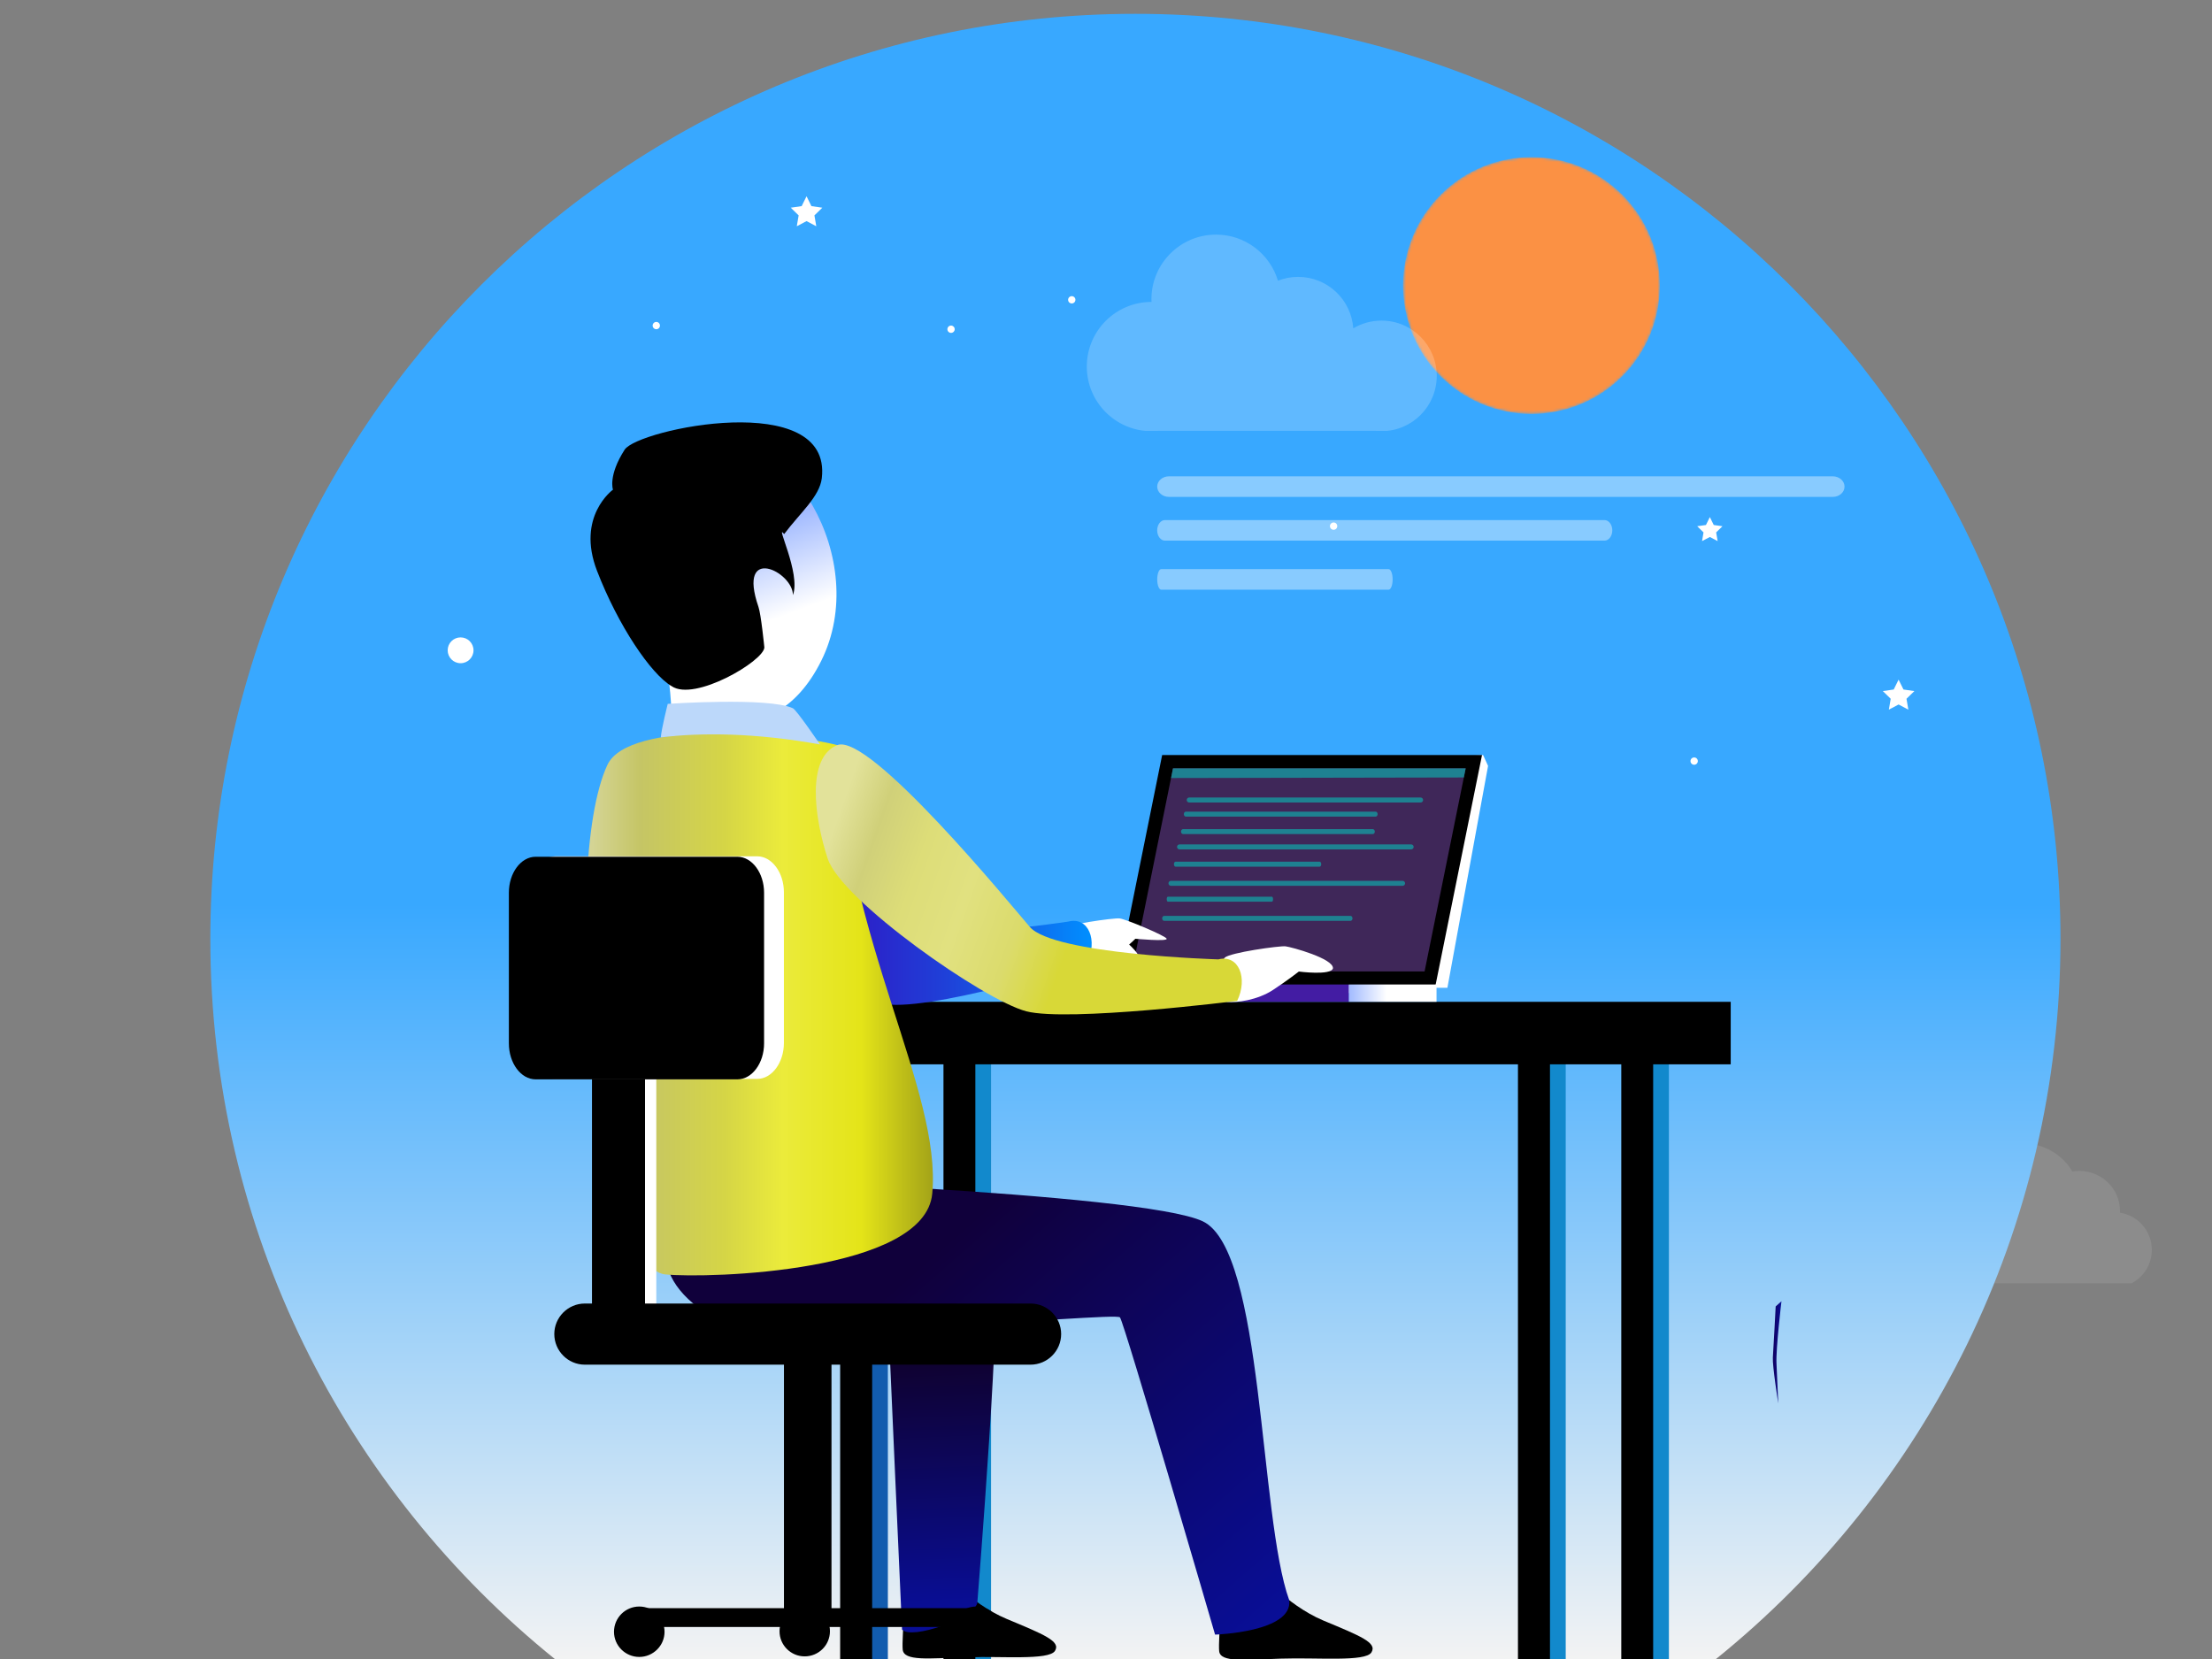 <svg width="800" height="600" viewBox="0 0 800 600" fill="none" xmlns="http://www.w3.org/2000/svg">
<rect x="0" y="0" width="800" height="600" fill="#808080" stroke="none"/>
<g clip-path="url(#clip0_10_5949)">
<path opacity="0.1" d="M690.59 464.13H770.88C775.24 461.88 778.23 457.31 778.23 452.04C778.23 445.22 773.22 439.57 766.7 438.6C766.71 438.38 766.72 438.16 766.72 437.93C766.72 429.95 760.12 423.48 751.98 423.48C751.13 423.48 750.3 423.55 749.48 423.69C745.97 417.6 739.12 413.47 731.25 413.47C722.08 413.47 714.3 419.08 711.57 426.86C710.71 426.69 709.82 426.59 708.92 426.59C701.1 426.59 694.76 433.32 694.76 441.62C694.76 442.55 694.84 443.47 694.99 444.35C689.07 444.73 684.39 449.26 684.39 454.8C684.39 458.87 686.91 462.39 690.59 464.13Z" fill="white"/>
<path d="M745.2 339.56C745.2 154.79 595.41 5 410.63 5C225.86 5 76.07 154.79 76.07 339.56C76.07 444.96 124.83 538.96 201 600.28H620.27C696.44 538.96 745.2 444.96 745.2 339.56Z" fill="url(#paint0_linear_10_5949)"/>
<path opacity="0.4" d="M503.67 209.55C503.67 211.61 503.02 213.27 502.22 213.27H419.97C419.17 213.27 418.52 211.6 418.52 209.55C418.52 207.49 419.17 205.83 419.97 205.83H502.22C503.02 205.83 503.67 207.5 503.67 209.55Z" fill="white"/>
<path opacity="0.4" d="M667.1 175.99C667.1 178.05 665.2 179.71 662.86 179.71H422.76C420.42 179.71 418.52 178.04 418.52 175.99C418.52 173.93 420.42 172.27 422.76 172.27H662.86C665.2 172.27 667.1 173.94 667.1 175.99ZM583.11 191.81C583.11 193.87 581.85 195.53 580.3 195.53H421.32C419.77 195.53 418.51 193.86 418.51 191.81C418.51 189.75 419.77 188.09 421.32 188.09H580.3C581.85 188.09 583.11 189.75 583.11 191.81Z" fill="white"/>
<path fill-rule="evenodd" clip-rule="evenodd" d="M300.72 582.47V581.61H355.79L300.72 582.47Z" fill="white"/>
<path fill-rule="evenodd" clip-rule="evenodd" d="M283.53 582.47L236.15 581.61H283.53V582.47Z" fill="white"/>
<path d="M643.13 507.56C643.13 507.56 640.97 493.89 641.18 490.95C641.39 488.01 642.2 472.48 642.2 472.48L644.29 470.62C644.29 470.62 642.23 487.92 642.49 493.03C642.74 498.13 643.13 507.56 643.13 507.56Z" fill="url(#paint1_linear_10_5949)"/>
<path d="M566.26 371.79H554.68V600.03H566.26V371.79Z" fill="#1289CC"/>
<path d="M560.57 371.79H548.99V600.03H560.57V371.79Z" fill="black"/>
<path d="M603.58 371.79H592.05V600.03H603.58V371.79Z" fill="#1289CC"/>
<path d="M597.89 371.79H586.36V600.03H597.89V371.79Z" fill="black"/>
<path d="M321.11 371.79H309.53V600.03H321.11V371.79Z" fill="#125CAE"/>
<path d="M315.43 371.79H303.85V600.03H315.43V371.79Z" fill="black"/>
<path d="M358.43 371.79H346.9V600.03H358.43V371.79Z" fill="#1289CC"/>
<path d="M352.75 371.79H341.22V600.03H352.75V371.79Z" fill="black"/>
<path d="M625.94 362.32H261.49V384.93H625.94V362.32Z" fill="black"/>
<path fill-rule="evenodd" clip-rule="evenodd" d="M424.23 280.97L536.39 273.07L538.18 277L523.47 357.25H518.3L407.44 364.05L424.23 280.97Z" fill="url(#paint2_linear_10_5949)"/>
<path fill-rule="evenodd" clip-rule="evenodd" d="M420.31 273.07H535.99L519.2 356.2H403.51L420.31 273.07Z" fill="black"/>
<path d="M519.54 356.05H487.79V362.31H519.54V356.05Z" fill="url(#paint3_linear_10_5949)"/>
<path d="M487.79 356.05H380.85V362.31H487.79V356.05Z" fill="#431CA3"/>
<path fill-rule="evenodd" clip-rule="evenodd" d="M424.23 277.89L409.37 351.33H515.22L530.08 277.89H424.23Z" fill="#3F2759"/>
<path fill-rule="evenodd" clip-rule="evenodd" d="M443.71 362.32C447.29 362.76 454.84 361.62 460.21 358.15C465.53 354.67 469.75 351.37 469.75 351.37C469.75 351.37 481.34 352.88 482.08 350.23C482.4 346.69 467.06 342.5 464.93 342.25C462.74 342 444.76 344.53 442.92 346.37C441.08 348.2 443.71 362.32 443.71 362.32ZM383.78 352.23C387.36 352.68 394.91 351.54 400.23 348.06C405.55 344.58 410.62 339.51 410.62 339.51C410.62 339.51 422.2 340.6 421.95 339.51C421.65 338.47 407.14 332.4 404.95 332.16C402.81 331.91 384.78 334.45 382.94 336.29C381.1 338.11 383.78 352.23 383.78 352.23Z" fill="white"/>
<path fill-rule="evenodd" clip-rule="evenodd" d="M404.8 338.22C405.94 339.66 413.2 345.08 411.81 347.16C410.42 349.3 407.09 350.19 403.46 347.56C399.83 344.93 397.55 341.84 398.54 340.8C399.54 339.76 404.8 338.22 404.8 338.22Z" fill="white"/>
<path fill-rule="evenodd" clip-rule="evenodd" d="M250.31 266.61C239.28 271.08 241.91 292.35 246.93 307.61C251.9 322.87 303.43 358.89 318.69 362.87C333.95 366.8 393.13 348.31 393.13 348.31C397.15 340.11 393.68 331.41 386.37 333.3C386.37 333.3 328.68 342.34 320.03 332.36C313.07 324.35 261.99 261.89 250.31 266.61Z" fill="url(#paint4_linear_10_5949)"/>
<path fill-rule="evenodd" clip-rule="evenodd" d="M297.02 238.98C278.98 275.3 241.91 263.18 233.17 228.45C224.42 193.76 222.14 163.8 252.55 158.53C285.59 152.81 315.11 202.65 297.02 238.98Z" fill="url(#paint5_linear_10_5949)"/>
<path fill-rule="evenodd" clip-rule="evenodd" d="M240.57 239.78C244 250.56 242.95 279.48 242.95 279.48C242.95 279.48 291.75 293.69 290.26 287.13C284.3 260.54 281.27 237.29 275.8 232.42C271.28 228.44 260.15 241.81 240.57 239.78Z" fill="white"/>
<path fill-rule="evenodd" clip-rule="evenodd" d="M340 567.15C340 567.15 350.48 579.82 364.05 585.49C377.62 591.16 383.73 593.59 381.54 597.07C379.35 600.55 361.96 598.91 348.84 599.36C335.77 599.81 326.93 600.8 326.48 596.63C326.03 592.51 328.12 569.6 328.12 569.6L340 567.15Z" fill="black"/>
<path fill-rule="evenodd" clip-rule="evenodd" d="M320.92 468.56C321.42 482.77 326.24 589.34 326.24 589.34C329.61 593.23 351.89 585.24 353.45 579.83C353.45 579.83 363.01 461.2 359.28 460.65C355.61 460.16 320.92 468.56 320.92 468.56Z" fill="url(#paint6_linear_10_5949)"/>
<path fill-rule="evenodd" clip-rule="evenodd" d="M454.5 567.65C454.5 567.65 464.99 580.32 478.5 586.04C492.07 591.71 498.18 594.09 495.99 597.62C493.8 601.1 476.41 599.41 463.34 599.86C450.22 600.31 441.38 601.3 440.93 597.18C440.48 593.01 442.57 570.1 442.57 570.1L454.5 567.65Z" fill="black"/>
<path fill-rule="evenodd" clip-rule="evenodd" d="M248.62 425.67C247.03 436.75 230.18 454.1 250.71 471.44C271.23 488.78 403.37 474.12 405.06 476.46C406.75 478.75 439.45 591.18 439.45 591.18C439.45 591.18 467.74 590.29 466.26 578.71C455.34 548.55 457.14 452.26 435.03 441.72C412.95 431.19 248.62 425.67 248.62 425.67Z" fill="url(#paint7_linear_10_5949)"/>
<path fill-rule="evenodd" clip-rule="evenodd" d="M302.78 269.49C283.85 264.47 227.27 260.42 219.69 276.6C202.09 314.17 216.1 458.53 240.6 460.91C256.35 462.45 334.53 460.06 337.16 431.69C340.6 394.37 306.06 340.4 302.78 269.49Z" fill="url(#paint8_linear_10_5949)"/>
<path d="M237.36 387.29H218.18V482.5H237.36V387.29Z" fill="white"/>
<path d="M233.28 386.52H214.1V481.73H233.28V386.52Z" fill="black"/>
<path fill-rule="evenodd" clip-rule="evenodd" d="M302.78 269.49C291.75 273.96 294.33 295.28 299.35 310.54C304.37 325.75 355.9 361.77 371.16 365.75C386.42 369.68 447.44 361.98 447.44 361.98C451.42 353.78 447.99 345.08 440.63 346.97C440.63 346.97 381.1 345.23 372.45 335.24C365.55 327.23 314.41 264.77 302.78 269.49Z" fill="url(#paint9_linear_10_5949)"/>
<path fill-rule="evenodd" clip-rule="evenodd" d="M283.6 193.16C280.07 188.69 289.71 207.37 286.78 215.22C286.83 206.82 266.46 196.68 274.31 219.49C275.26 222.27 276.44 234.16 276.44 234.16C276.24 239.06 251.18 253.86 242.91 248.16C235.41 243.79 223.53 226.2 215.93 206.47C208.28 186.74 221.69 177.1 221.69 177.1C221.69 177.1 219.85 172.08 225.91 162.64C230.63 155.19 301 140.43 297.22 172.92C296.42 179.64 289.37 185.46 283.6 193.16Z" fill="black"/>
<path fill-rule="evenodd" clip-rule="evenodd" d="M200.88 309.7H273.87C279.15 309.7 283.51 315.56 283.51 322.72V377.18C283.51 384.34 279.15 390.2 273.87 390.2H200.88C195.56 390.2 191.21 384.34 191.21 377.18V322.72C191.21 315.56 195.56 309.7 200.88 309.7Z" fill="white"/>
<path fill-rule="evenodd" clip-rule="evenodd" d="M193.71 309.86H266.7C271.98 309.86 276.34 315.72 276.34 322.88V377.34C276.34 384.5 271.98 390.36 266.7 390.36H193.71C188.39 390.36 184.04 384.5 184.04 377.34V322.88C184.03 315.72 188.39 309.86 193.71 309.86Z" fill="black"/>
<path d="M300.72 486.65H283.53V583.7H300.72V486.65Z" fill="black"/>
<path d="M355.68 581.61H230.8V588.42H355.68V581.61Z" fill="black"/>
<path fill-rule="evenodd" clip-rule="evenodd" d="M353.05 599.25C358.12 599.25 362.19 595.17 362.19 590.16C362.19 585.09 358.12 581.02 353.05 581.02C348.03 581.02 343.96 585.09 343.96 590.16C343.95 595.18 348.03 599.25 353.05 599.25ZM291.02 599.05C296.09 599.05 300.16 594.97 300.16 589.96C300.16 584.89 296.08 580.82 291.02 580.82C286 580.82 281.93 584.89 281.93 589.96C281.92 594.97 286 599.05 291.02 599.05ZM231.2 599.25C236.22 599.25 240.34 595.17 240.34 590.16C240.34 585.09 236.22 581.02 231.2 581.02C226.18 581.02 222.06 585.09 222.06 590.16C222.06 595.18 226.18 599.25 231.2 599.25ZM211.5 471.44H372.7C378.81 471.44 383.78 476.41 383.78 482.47C383.78 488.58 378.81 493.55 372.7 493.55H211.5C205.44 493.55 200.47 488.58 200.47 482.47C200.47 476.41 205.44 471.44 211.5 471.44Z" fill="black"/>
<path fill-rule="evenodd" clip-rule="evenodd" d="M238.99 266.69C239.24 263.51 241.49 254.56 241.49 254.56C241.49 254.56 278.06 252.07 286.76 256.15C288.12 256.79 296.57 269.24 296.57 269.24C273.51 265.06 253.78 264.86 238.99 266.69Z" fill="#BCD8FA"/>
<path fill-rule="evenodd" clip-rule="evenodd" d="M424.23 277.89H530.08L529.41 281.18L423.53 281.38L424.23 277.89Z" fill="#1E8191"/>
<path fill-rule="evenodd" clip-rule="evenodd" d="M514.68 289.33C514.68 289.83 514.28 290.23 513.78 290.23H430.09C429.59 290.23 429.19 289.83 429.19 289.33C429.19 288.83 429.59 288.43 430.09 288.43H513.78C514.28 288.43 514.68 288.83 514.68 289.33ZM498.24 294.44C498.24 294.94 497.91 295.34 497.5 295.34H428.89C428.48 295.34 428.15 294.94 428.15 294.44C428.15 293.94 428.48 293.54 428.89 293.54H497.5C497.91 293.54 498.24 293.95 498.24 294.44ZM497.22 300.76C497.22 301.26 496.89 301.66 496.48 301.66H427.87C427.46 301.66 427.13 301.26 427.13 300.76C427.13 300.26 427.46 299.86 427.87 299.86H496.48C496.89 299.86 497.22 300.26 497.22 300.76ZM511.27 306.29C511.27 306.79 510.87 307.19 510.37 307.19H426.59C426.09 307.19 425.69 306.79 425.69 306.29C425.69 305.79 426.09 305.39 426.59 305.39H510.37C510.87 305.39 511.27 305.8 511.27 306.29ZM508.17 319.46C508.17 319.96 507.77 320.36 507.27 320.36H423.49C422.99 320.36 422.59 319.96 422.59 319.46C422.59 318.96 422.99 318.56 423.49 318.56H507.27C507.76 318.56 508.17 318.96 508.17 319.46ZM477.84 312.54C477.84 313.04 477.59 313.44 477.28 313.44H425.13C424.82 313.44 424.57 313.04 424.57 312.54C424.57 312.04 424.82 311.64 425.13 311.64H477.28C477.59 311.64 477.84 312.04 477.84 312.54ZM460.41 325.2C460.41 325.7 460.23 326.1 460.01 326.1H422.36C422.14 326.1 421.96 325.7 421.96 325.2C421.96 324.7 422.14 324.3 422.36 324.3H460C460.23 324.3 460.41 324.7 460.41 325.2ZM489.15 332.14C489.15 332.64 488.83 333.04 488.43 333.04H421.03C420.63 333.04 420.31 332.64 420.31 332.14C420.31 331.64 420.64 331.24 421.03 331.24H488.43C488.82 331.24 489.15 331.64 489.15 332.14Z" fill="#1E8191"/>
<path d="M388.94 108.43C388.94 109.16 388.35 109.75 387.62 109.75C386.89 109.75 386.3 109.16 386.3 108.43C386.3 107.7 386.89 107.11 387.62 107.11C388.35 107.11 388.94 107.7 388.94 108.43ZM483.64 190.28C483.64 191.01 483.05 191.6 482.32 191.6C481.59 191.6 480.99 191.01 480.99 190.28C480.99 189.55 481.58 188.96 482.32 188.96C483.06 188.96 483.64 189.54 483.64 190.28ZM345.28 119.07C345.28 119.8 344.69 120.39 343.96 120.39C343.23 120.39 342.64 119.8 342.64 119.07C342.64 118.34 343.23 117.74 343.96 117.74C344.69 117.75 345.28 118.34 345.28 119.07ZM238.68 117.75C238.68 118.48 238.09 119.07 237.36 119.07C236.63 119.07 236.04 118.48 236.04 117.75C236.04 117.02 236.63 116.43 237.36 116.43C238.09 116.42 238.68 117.02 238.68 117.75ZM614.04 275.26C614.04 275.99 613.45 276.58 612.72 276.58C611.99 276.58 611.39 275.99 611.39 275.26C611.39 274.53 611.98 273.94 612.72 273.94C613.46 273.94 614.04 274.53 614.04 275.26Z" fill="white"/>
<path d="M618.39 187.01L619.8 189.87L622.95 190.32L620.67 192.55L621.21 195.69L618.39 194.21L615.57 195.69L616.1 192.55L613.82 190.32L616.98 189.87L618.39 187.01Z" fill="white"/>
<path d="M291.7 70.98L293.46 74.55L297.4 75.12L294.55 77.9L295.22 81.83L291.7 79.97L288.17 81.83L288.84 77.9L285.99 75.12L289.93 74.55L291.7 70.98Z" fill="white"/>
<path d="M686.65 245.8L688.42 249.37L692.36 249.94L689.51 252.72L690.18 256.65L686.65 254.79L683.13 256.65L683.8 252.72L680.95 249.94L684.89 249.37L686.65 245.8Z" fill="white"/>
<path d="M166.58 239.86C169.159 239.86 171.25 237.769 171.25 235.19C171.25 232.611 169.159 230.52 166.58 230.52C164.001 230.52 161.91 232.611 161.91 235.19C161.91 237.769 164.001 239.86 166.58 239.86Z" fill="white"/>
<mask id="mask0_10_5949" style="mask-type:alpha" maskUnits="userSpaceOnUse" x="507" y="56" width="94" height="94">
<path d="M520.94 136.02C539.04 154.2 568.44 154.28 586.63 136.19C604.81 118.1 604.89 88.69 586.8 70.51C568.71 52.33 539.3 52.25 521.12 70.34C502.93 88.43 502.85 117.84 520.94 136.02Z" fill="url(#paint10_linear_10_5949)"/>
</mask>
<g mask="url(#mask0_10_5949)">
<path id="ball" d="M520.94 136.02C539.04 154.2 568.44 154.28 586.63 136.19C604.81 118.1 604.89 88.69 586.8 70.51C568.71 52.33 539.3 52.25 521.12 70.34C502.93 88.43 502.85 117.84 520.94 136.02Z" fill="#FB9144"/>
</g>
<path opacity="0.2" d="M499.63 115.95C495.9 115.95 492.41 116.97 489.43 118.75C488.72 108.35 480.06 100.14 469.49 100.14C466.91 100.14 464.45 100.63 462.19 101.52C459.31 91.88 450.38 84.85 439.8 84.85C426.9 84.85 416.43 95.31 416.43 108.22C416.43 108.55 416.44 108.88 416.46 109.2C416.45 109.2 416.44 109.2 416.43 109.2C403.53 109.2 393.06 119.66 393.06 132.57C393.06 145.47 403.52 155.94 416.43 155.94C417.24 155.94 418.03 155.9 418.82 155.82H497.45C498.17 155.9 498.89 155.94 499.63 155.94C510.67 155.94 519.62 146.99 519.62 135.95C519.62 124.9 510.67 115.95 499.63 115.95Z" fill="url(#paint11_linear_10_5949)"/>
</g>
<defs>
<linearGradient id="paint0_linear_10_5949" x1="410.635" y1="-1.336" x2="410.635" y2="600.908" gradientUnits="userSpaceOnUse">
<stop offset="0.545" stop-color="#38A8FF"/>
<stop offset="1" stop-color="#F3F3F3"/>
</linearGradient>
<linearGradient id="paint1_linear_10_5949" x1="641.158" y1="489.084" x2="644.282" y2="489.084" gradientUnits="userSpaceOnUse">
<stop offset="0.041" stop-color="#100060"/>
<stop offset="1" stop-color="#090E96"/>
</linearGradient>
<linearGradient id="paint2_linear_10_5949" x1="407.438" y1="318.561" x2="538.178" y2="318.561" gradientUnits="userSpaceOnUse">
<stop stop-color="#A1BAFF"/>
<stop offset="0.433" stop-color="white"/>
</linearGradient>
<linearGradient id="paint3_linear_10_5949" x1="487.791" y1="359.186" x2="519.543" y2="359.186" gradientUnits="userSpaceOnUse">
<stop stop-color="#A1BAFF"/>
<stop offset="0.433" stop-color="white"/>
</linearGradient>
<linearGradient id="paint4_linear_10_5949" x1="242.597" y1="314.881" x2="394.824" y2="314.881" gradientUnits="userSpaceOnUse">
<stop stop-color="#311341"/>
<stop offset="0.23" stop-color="#3113C2"/>
<stop offset="0.348" stop-color="#2F18C5"/>
<stop offset="0.493" stop-color="#2927CC"/>
<stop offset="0.652" stop-color="#1F40D8"/>
<stop offset="0.822" stop-color="#1263E9"/>
<stop offset="0.998" stop-color="#008FFF"/>
<stop offset="1" stop-color="#0090FF"/>
</linearGradient>
<linearGradient id="paint5_linear_10_5949" x1="260.194" y1="196.16" x2="287.175" y2="267.796" gradientUnits="userSpaceOnUse">
<stop stop-color="#A1BAFF"/>
<stop offset="0.433" stop-color="white"/>
</linearGradient>
<linearGradient id="paint6_linear_10_5949" x1="340.829" y1="474.88" x2="345.481" y2="581.868" gradientUnits="userSpaceOnUse">
<stop offset="0.041" stop-color="#100022"/>
<stop offset="1" stop-color="#090E96"/>
</linearGradient>
<linearGradient id="paint7_linear_10_5949" x1="334.145" y1="446.239" x2="458.197" y2="587.658" gradientUnits="userSpaceOnUse">
<stop offset="0.041" stop-color="#10003B"/>
<stop offset="1" stop-color="#090E96"/>
</linearGradient>
<linearGradient id="paint8_linear_10_5949" x1="211.814" y1="363.16" x2="337.41" y2="363.16" gradientUnits="userSpaceOnUse">
<stop stop-color="#D6D69B"/>
<stop offset="0.159" stop-color="#C5C565"/>
<stop offset="0.399" stop-color="#D5D546"/>
<stop offset="0.568" stop-color="#EBEB3B"/>
<stop offset="0.794" stop-color="#E4E418"/>
<stop offset="1" stop-color="#A3A318"/>
</linearGradient>
<linearGradient id="paint9_linear_10_5949" x1="299.975" y1="304.053" x2="445.298" y2="355.219" gradientUnits="userSpaceOnUse">
<stop stop-color="#E2E29A"/>
<stop offset="0.097" stop-color="#D0D079"/>
<stop offset="0.216" stop-color="#DDDD78"/>
<stop offset="0.346" stop-color="#E1E180"/>
<stop offset="0.484" stop-color="#DBDB6C"/>
<stop offset="0.61" stop-color="#D8D837"/>
</linearGradient>
<linearGradient id="paint10_linear_10_5949" x1="562.635" y1="59.695" x2="544.317" y2="150.771" gradientUnits="userSpaceOnUse">
<stop stop-color="#4D4D4D"/>
<stop offset="0.293" stop-color="#898989"/>
<stop offset="0.628" stop-color="#C8C8C8"/>
<stop offset="0.873" stop-color="#F0F0F0"/>
<stop offset="1" stop-color="white"/>
</linearGradient>
<linearGradient id="paint11_linear_10_5949" x1="456.34" y1="84.85" x2="456.34" y2="155.94" gradientUnits="userSpaceOnUse">
<stop offset="1" stop-color="white"/>
<stop offset="1" stop-color="white" stop-opacity="0"/>
</linearGradient>
<clipPath id="clip0_10_5949">
<rect width="800" height="600" fill="white"/>
</clipPath>
</defs>
</svg>
